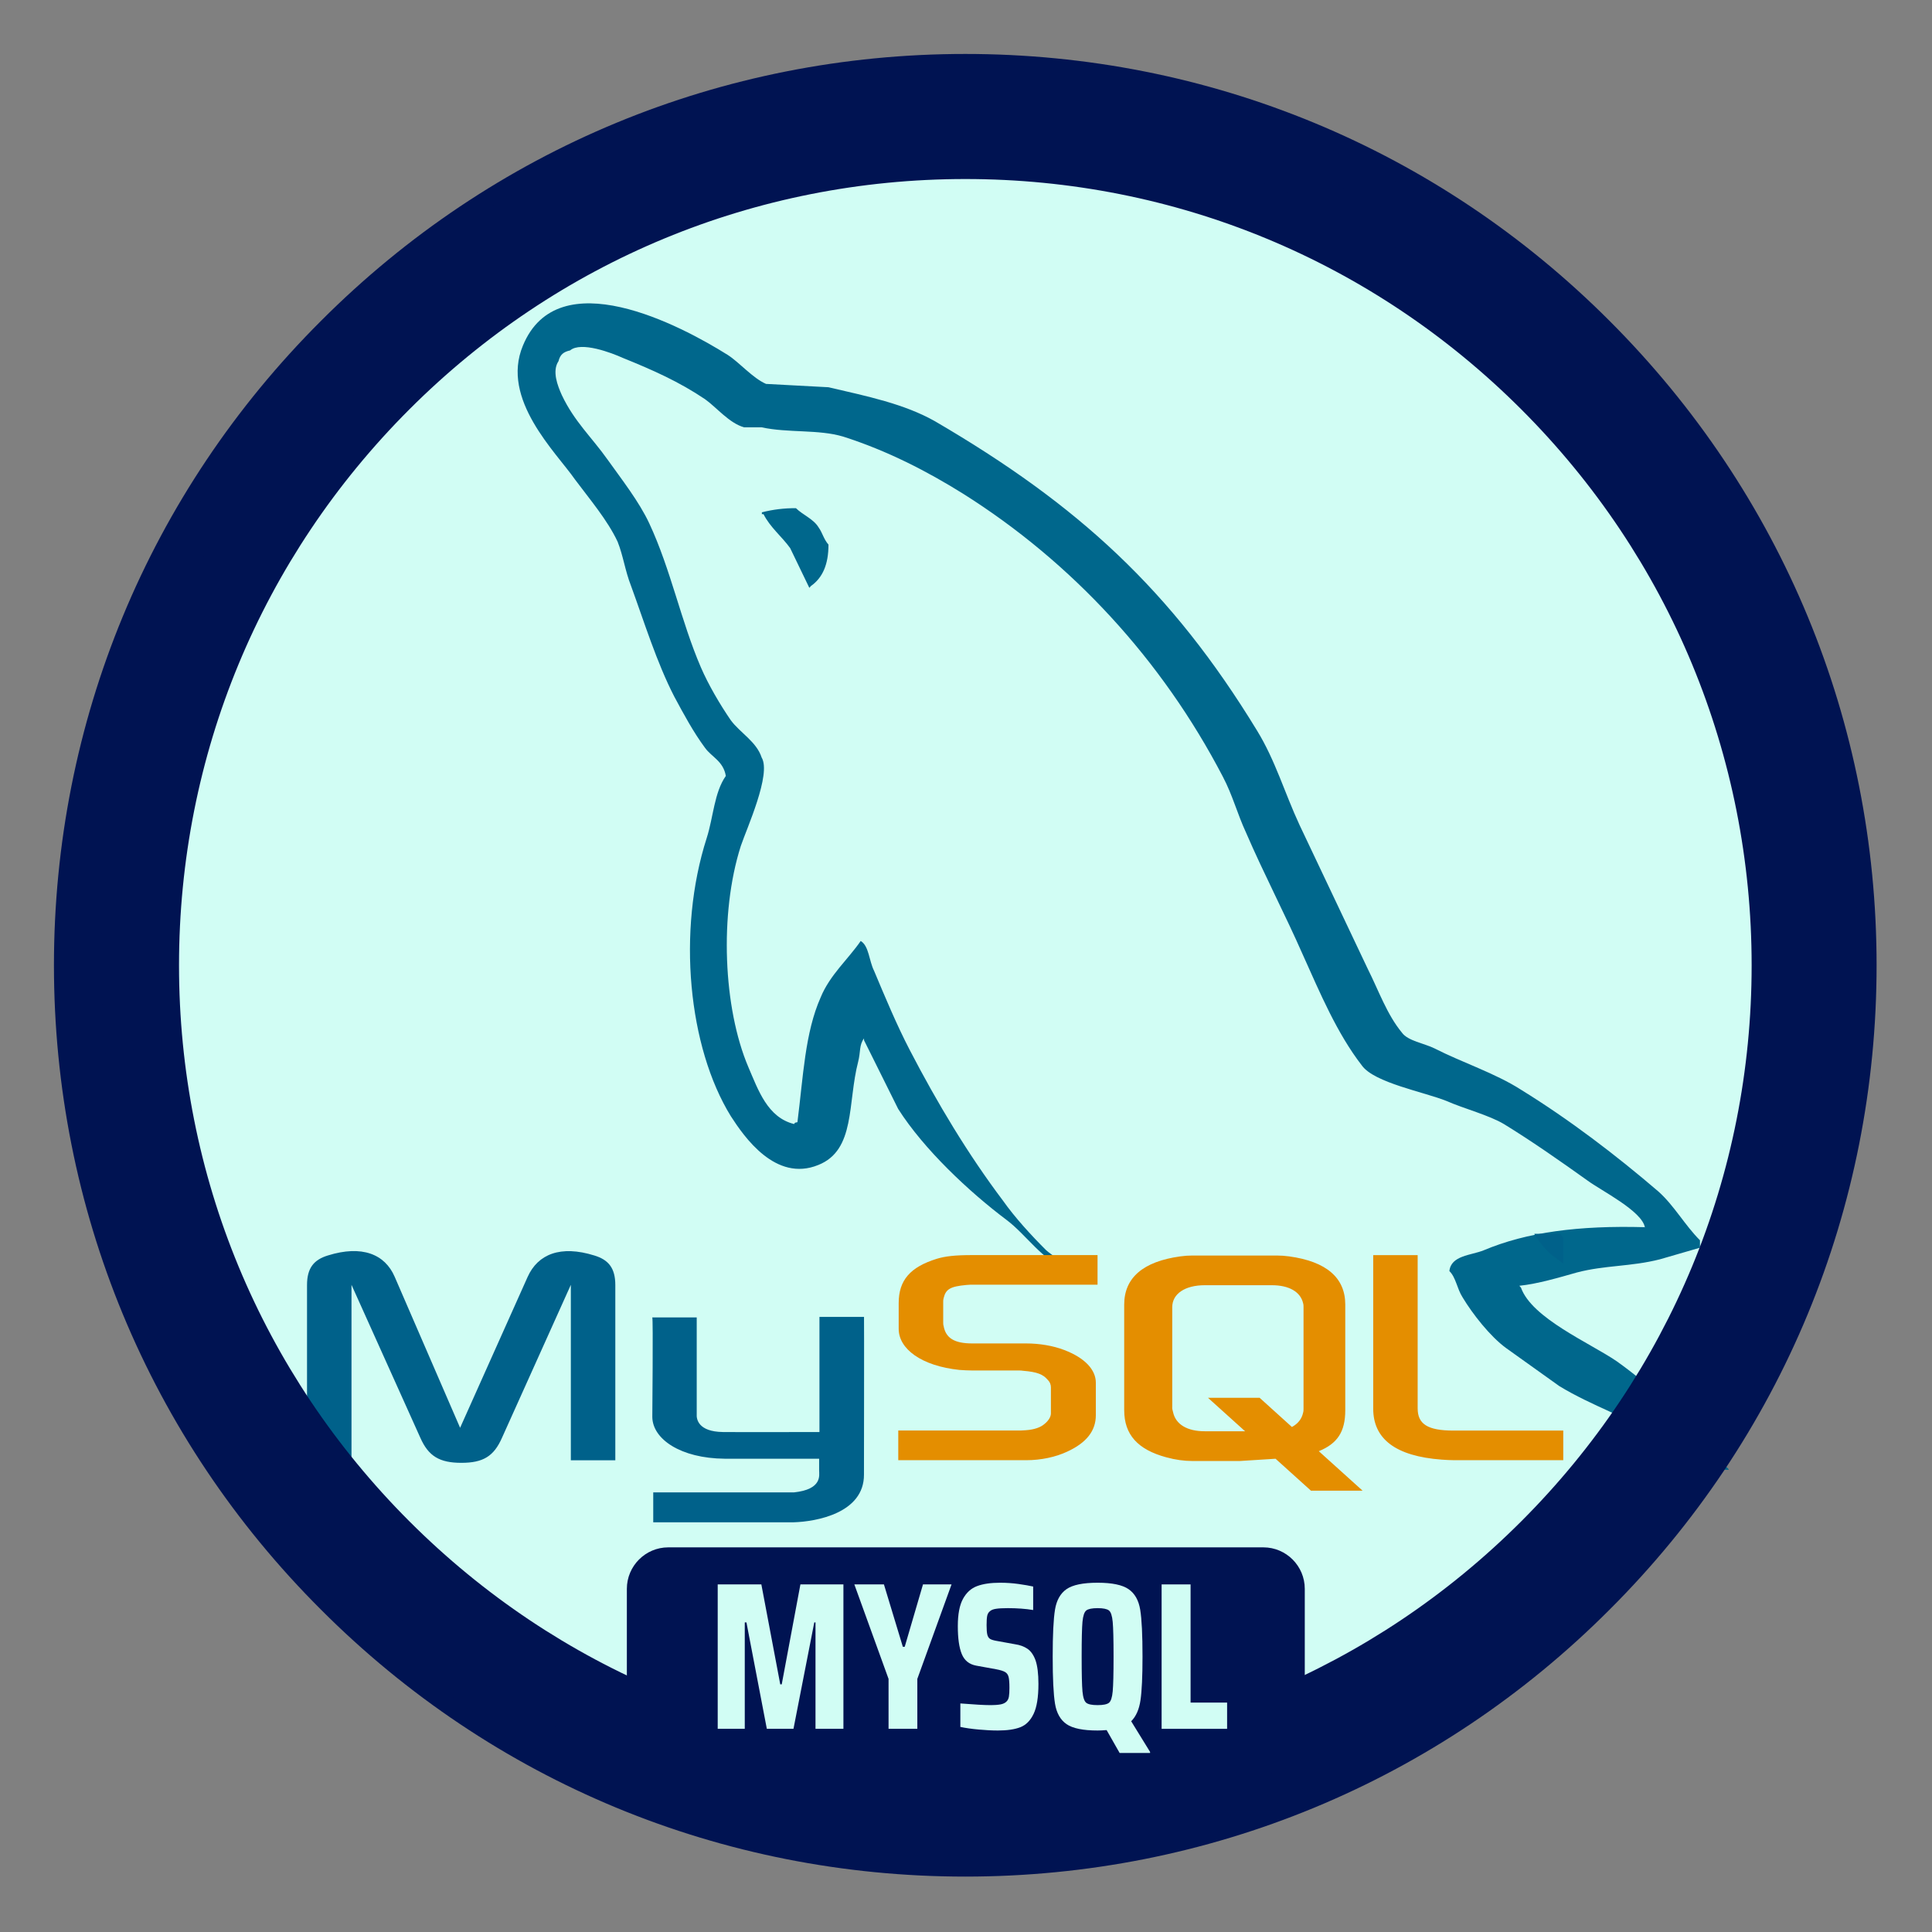 <?xml version="1.0" encoding="UTF-8"?><svg xmlns="http://www.w3.org/2000/svg" xmlns:xlink="http://www.w3.org/1999/xlink" contentScriptType="text/ecmascript" width="810" zoomAndPan="magnify" contentStyleType="text/css" viewBox="0 0 810 810" height="810" preserveAspectRatio="xMidYMid meet" version="1.0"><rect x="0" y="0" width="810" height="810" fill="#808080" stroke="none"/><defs><g><g id="glyph-0-0"/><g id="glyph-0-1"><path d="M 45.578 0 L 45.578 -44.609 L 45.062 -44.609 L 36.344 0 L 25.172 0 L 16.625 -44.609 L 15.922 -44.609 L 15.922 0 L 4.578 0 L 4.578 -60.547 L 22.875 -60.547 L 30.797 -18.656 L 31.422 -18.656 L 39.25 -60.547 L 57.281 -60.547 L 57.281 0 Z M 45.578 0 "/></g><g id="glyph-0-2"><path d="M 14.344 0 L 14.344 -20.938 L 0 -60.547 L 12.406 -60.547 L 20.328 -34.406 L 21.125 -34.406 L 28.781 -60.547 L 40.75 -60.547 L 26.406 -20.938 L 26.406 0 Z M 14.344 0 "/></g><g id="glyph-0-3"><path d="M 19.453 0.703 C 16.984 0.703 14.297 0.566 11.391 0.297 C 8.492 0.035 5.93 -0.328 3.703 -0.797 L 3.703 -10.641 C 9.68 -10.172 13.816 -9.938 16.109 -9.938 C 18.16 -9.938 19.711 -10.051 20.766 -10.281 C 21.828 -10.52 22.617 -10.938 23.141 -11.531 C 23.609 -12 23.914 -12.656 24.062 -13.5 C 24.207 -14.352 24.281 -15.57 24.281 -17.156 C 24.281 -19.332 24.16 -20.875 23.922 -21.781 C 23.691 -22.688 23.211 -23.359 22.484 -23.797 C 21.754 -24.242 20.477 -24.641 18.656 -24.984 L 10.391 -26.484 C 7.453 -27.016 5.426 -28.629 4.312 -31.328 C 3.195 -34.023 2.641 -37.926 2.641 -43.031 C 2.641 -48.02 3.359 -51.832 4.797 -54.469 C 6.234 -57.113 8.211 -58.906 10.734 -59.844 C 13.254 -60.781 16.453 -61.25 20.328 -61.25 C 23.023 -61.25 25.617 -61.07 28.109 -60.719 C 30.609 -60.363 32.648 -60.008 34.234 -59.656 L 34.234 -49.812 C 31.066 -50.332 27.516 -50.594 23.578 -50.594 C 21.473 -50.594 19.848 -50.504 18.703 -50.328 C 17.555 -50.16 16.719 -49.844 16.188 -49.375 C 15.539 -48.895 15.129 -48.219 14.953 -47.344 C 14.785 -46.469 14.703 -45.176 14.703 -43.469 C 14.703 -41.656 14.801 -40.336 15 -39.516 C 15.207 -38.691 15.57 -38.102 16.094 -37.75 C 16.625 -37.395 17.535 -37.102 18.828 -36.875 L 26.578 -35.469 C 28.629 -35.176 30.375 -34.547 31.812 -33.578 C 33.25 -32.609 34.379 -31.008 35.203 -28.781 C 36.023 -26.426 36.438 -23.109 36.438 -18.828 C 36.438 -13.254 35.758 -9.062 34.406 -6.25 C 33.062 -3.438 31.195 -1.57 28.812 -0.656 C 26.438 0.25 23.316 0.703 19.453 0.703 Z M 19.453 0.703 "/></g><g id="glyph-0-4"><path d="M 26.047 0.531 C 24.523 0.645 23.266 0.703 22.266 0.703 C 16.16 0.703 11.816 -0.188 9.234 -1.969 C 6.66 -3.758 5.051 -6.617 4.406 -10.547 C 3.758 -14.484 3.438 -21.055 3.438 -30.266 C 3.438 -39.484 3.758 -46.055 4.406 -49.984 C 5.051 -53.91 6.66 -56.77 9.234 -58.562 C 11.816 -60.352 16.16 -61.25 22.266 -61.25 C 28.305 -61.25 32.629 -60.352 35.234 -58.562 C 37.848 -56.77 39.477 -53.895 40.125 -49.938 C 40.77 -45.977 41.094 -39.422 41.094 -30.266 C 41.094 -21.992 40.812 -15.922 40.25 -12.047 C 39.695 -8.18 38.395 -5.223 36.344 -3.172 L 44.266 9.688 L 44.266 10.125 L 31.5 10.125 Z M 22.266 -9.938 C 24.609 -9.938 26.191 -10.258 27.016 -10.906 C 27.836 -11.551 28.363 -13.148 28.594 -15.703 C 28.832 -18.254 28.953 -23.109 28.953 -30.266 C 28.953 -37.43 28.832 -42.285 28.594 -44.828 C 28.363 -47.379 27.836 -48.977 27.016 -49.625 C 26.191 -50.27 24.609 -50.594 22.266 -50.594 C 19.922 -50.594 18.336 -50.27 17.516 -49.625 C 16.691 -48.977 16.16 -47.395 15.922 -44.875 C 15.691 -42.352 15.578 -37.484 15.578 -30.266 C 15.578 -23.055 15.691 -18.188 15.922 -15.656 C 16.16 -13.133 16.691 -11.551 17.516 -10.906 C 18.336 -10.258 19.922 -9.938 22.266 -9.938 Z M 22.266 -9.938 "/></g><g id="glyph-0-5"><path d="M 4.578 0 L 4.578 -60.547 L 16.719 -60.547 L 16.719 -11 L 32.031 -11 L 32.031 0 Z M 4.578 0 "/></g></g><clipPath id="clip-0"><path d="M 217 127 L 727.133 127 L 727.133 616.215 L 217 616.215 Z M 217 127 " clip-rule="nonzero"/></clipPath><clipPath id="clip-1"><path d="M 128 524 L 363 524 L 363 638.027 L 128 638.027 Z M 128 524 " clip-rule="nonzero"/></clipPath><clipPath id="clip-2"><path d="M 376 526 L 655.406 526 L 655.406 625 L 376 625 Z M 376 526 " clip-rule="nonzero"/></clipPath><clipPath id="clip-3"><path d="M 481 517.277 L 655.406 517.277 L 655.406 553 L 481 553 Z M 481 517.277 " clip-rule="nonzero"/></clipPath></defs><path fill="rgb(81.96%, 99.219%, 95.689%)" d="M 405.062 39.812 C 203.34 39.812 39.812 203.34 39.812 405.062 C 39.812 606.785 203.34 770.312 405.062 770.312 C 606.781 770.312 770.312 606.785 770.312 405.062 C 770.312 203.34 606.781 39.812 405.062 39.812 Z M 405.062 39.812 " fill-opacity="1" fill-rule="nonzero"/><g clip-path="url(#clip-0)"><path fill="rgb(0%, 40.388%, 54.9%)" d="M 689.684 514.504 C 661.77 513.727 640.117 516.59 621.965 524.223 C 616.738 526.324 608.352 526.324 607.664 532.902 C 610.457 535.66 610.793 540.18 613.242 544.004 C 617.43 550.945 624.766 560.301 631.395 565.152 L 653.73 581.113 C 667.34 589.43 682.699 594.289 695.961 602.617 C 703.641 607.477 711.316 613.719 719 618.93 C 722.91 621.703 725.281 626.223 730.172 627.949 L 730.172 626.898 C 727.73 623.789 727.027 619.277 724.594 615.797 L 714.109 605.742 C 703.992 592.215 691.422 580.414 677.809 570.711 C 666.637 563.074 642.211 552.672 637.676 539.844 L 636.988 539.066 C 644.652 538.289 653.73 535.59 661.066 533.508 C 672.941 530.398 683.754 531.082 695.961 527.965 L 712.727 523.105 L 712.727 519.996 C 706.441 513.75 701.906 505.426 695.277 499.531 C 677.48 484.27 657.922 469.348 637.676 456.863 C 626.855 449.926 612.891 445.41 601.375 439.523 C 597.172 437.441 590.203 436.398 587.762 432.934 C 581.465 425.312 577.984 415.242 573.445 406.219 L 544.828 345.859 C 538.547 332.332 534.695 318.805 527.031 306.32 C 491.074 247.348 451.973 211.621 391.938 176.578 C 379.027 169.293 363.668 166.16 347.344 162.352 L 321.164 160.953 C 315.57 158.527 309.992 151.934 305.105 148.809 C 285.211 136.32 233.895 109.266 219.227 144.922 C 209.801 167.469 233.191 189.664 241.133 201.117 C 247.078 209.094 254.746 218.113 258.945 227.133 C 261.293 233.023 262.074 239.277 264.523 245.52 C 270.102 260.781 275.344 277.785 282.676 292.012 C 286.586 299.297 290.695 306.941 295.582 313.527 C 298.375 317.414 303.266 319.078 304.305 325.32 C 299.418 332.262 299.082 342.656 296.289 351.344 C 283.715 390.543 288.605 439.105 306.402 467.965 C 311.996 476.633 325.18 495.723 343.062 488.43 C 358.773 482.184 355.27 462.414 359.805 445.066 C 360.863 440.91 360.156 438.133 362.246 435.352 L 362.246 436.129 L 376.562 464.918 C 387.383 481.914 406.238 499.609 421.938 511.41 C 430.309 517.656 436.945 528.414 447.41 532.223 L 447.41 531.176 L 446.723 531.176 C 444.625 528.066 441.48 526.664 438.688 524.238 C 432.406 517.996 425.426 510.363 420.539 503.426 C 405.887 484.004 392.977 462.492 381.453 440.293 C 375.859 429.543 370.969 417.746 366.449 406.996 C 364.336 402.828 364.336 396.578 360.855 394.508 C 355.613 402.129 347.945 408.738 344.09 418.098 C 337.453 433.008 336.766 451.398 334.324 470.477 C 332.918 470.828 333.543 470.477 332.918 471.254 C 321.762 468.484 317.91 457.027 313.727 447.324 C 303.258 422.691 301.504 383.148 310.582 354.703 C 313.023 347.418 323.504 324.52 319.32 317.586 C 317.207 310.992 310.246 307.18 306.395 301.973 C 301.859 295.379 296.984 287.059 293.84 279.773 C 285.469 260.336 281.281 238.84 272.199 219.41 C 268 210.391 260.676 201.023 254.738 192.703 C 248.105 183.336 240.789 176.742 235.547 165.648 C 233.801 161.762 231.363 155.586 234.156 151.422 C 234.844 148.645 236.25 147.531 239.027 146.91 C 243.566 143.023 256.488 147.953 261.027 150.02 C 273.938 155.23 284.758 160.082 295.574 167.359 C 300.465 170.824 305.707 177.418 311.988 179.16 L 319.328 179.16 C 330.5 181.586 343.055 179.938 353.516 183.047 C 372.02 188.957 388.766 197.617 403.789 206.996 C 449.508 235.785 487.215 276.719 512.691 325.641 C 516.875 333.617 518.621 340.902 522.469 349.227 C 529.809 366.23 538.883 383.57 546.195 400.23 C 553.535 416.535 560.516 433.195 570.98 446.723 C 576.223 454.008 597.16 457.82 606.578 461.637 C 613.562 464.746 624.375 467.547 630.672 471.355 C 642.535 478.641 654.402 486.969 665.566 494.945 C 671.145 499.094 688.605 507.773 689.645 514.691 Z M 333.723 213.059 C 328.879 213.016 324.113 213.594 319.422 214.793 L 319.422 215.57 L 320.109 215.57 C 322.902 221.121 327.793 224.938 331.281 229.797 L 339.316 246.453 L 340.004 245.676 C 344.895 242.207 347.344 236.656 347.344 228.336 C 345.246 225.91 344.902 223.477 343.156 221.051 C 341.059 217.586 336.523 215.844 333.723 213.074 Z M 333.723 213.059 " fill-opacity="1" fill-rule="evenodd"/></g><g clip-path="url(#clip-1)"><path fill="rgb(0%, 38.039%, 54.12%)" d="M 128.723 612.195 L 147.367 612.195 L 147.367 538.668 L 176.227 602.789 C 179.629 610.52 184.293 613.297 193.434 613.297 C 202.574 613.297 207.055 610.551 210.465 602.789 L 239.328 538.668 L 239.328 612.223 L 257.973 612.223 L 257.973 538.789 C 257.973 531.625 255.098 528.16 249.188 526.371 C 235.027 521.957 225.523 525.777 221.223 535.328 L 192.902 598.609 L 165.473 535.301 C 161.352 525.75 151.672 521.93 137.512 526.344 C 131.594 528.137 128.723 531.602 128.723 538.762 Z M 273.469 552.328 L 292.105 552.328 L 292.105 592.855 C 291.93 595.055 292.812 600.223 303.023 600.383 C 308.234 600.465 343.238 600.383 343.562 600.383 L 343.562 552.125 L 362.242 552.125 C 362.324 552.125 362.223 617.922 362.223 618.203 C 362.324 634.43 342.07 637.957 332.738 638.23 L 273.875 638.23 L 273.875 625.695 L 332.844 625.695 C 344.84 624.426 343.426 618.469 343.426 616.461 L 343.426 611.574 L 303.801 611.574 C 285.367 611.41 273.629 603.367 273.484 594.121 C 273.469 593.293 273.883 552.727 273.473 552.324 Z M 273.469 552.328 " fill-opacity="1" fill-rule="nonzero"/></g><g clip-path="url(#clip-2)"><path fill="rgb(89.409%, 55.688%, 0%)" d="M 376.609 612.195 L 430.207 612.195 C 436.48 612.195 442.578 610.883 447.422 608.609 C 455.488 604.91 459.434 599.895 459.434 593.328 L 459.434 579.719 C 459.434 574.344 454.949 569.332 446.168 565.988 C 441.508 564.191 435.773 563.242 430.215 563.242 L 407.629 563.242 C 400.102 563.242 396.516 560.973 395.621 555.957 C 395.441 555.363 395.441 554.855 395.441 554.285 L 395.441 545.809 C 395.441 545.332 395.441 544.852 395.621 544.254 C 396.516 540.434 398.488 539.359 405.121 538.734 C 405.66 538.734 406.375 538.613 406.914 538.613 L 460.152 538.613 L 460.152 526.199 L 407.812 526.199 C 400.281 526.199 396.34 526.676 392.754 527.75 C 381.625 531.215 376.781 536.734 376.781 546.289 L 376.781 557.152 C 376.781 565.512 386.285 572.676 402.234 574.348 C 404.031 574.465 405.82 574.582 407.613 574.582 L 426.973 574.582 C 427.691 574.582 428.41 574.582 428.945 574.707 C 434.859 575.184 437.371 576.258 439.164 578.406 C 440.27 579.508 440.602 580.559 440.602 581.719 L 440.602 592.582 C 440.602 593.898 439.703 595.57 437.91 597 C 436.297 598.434 433.609 599.387 430.023 599.629 C 429.305 599.629 428.77 599.746 428.055 599.746 L 376.605 599.746 L 376.605 612.164 Z M 575.727 590.586 C 575.727 603.359 585.223 610.523 604.406 611.957 C 606.195 612.094 607.988 612.176 609.781 612.195 L 658.359 612.195 L 658.359 599.777 L 609.422 599.777 C 598.488 599.777 594.363 597.031 594.363 590.465 L 594.363 526.223 L 575.723 526.223 L 575.723 590.578 Z M 471.324 591.23 L 471.324 546.965 C 471.324 535.719 479.227 528.895 494.855 526.742 C 496.523 526.504 498.199 526.387 499.887 526.383 L 535.273 526.383 C 537.016 526.387 538.754 526.504 540.484 526.742 C 556.109 528.895 564.012 535.715 564.012 546.965 L 564.012 591.23 C 564.012 600.355 560.656 605.238 552.918 608.422 L 571.281 624.984 L 549.637 624.984 L 534.781 611.586 L 519.824 612.531 L 499.887 612.531 C 496.473 612.531 492.883 612.051 488.926 610.973 C 477.047 607.746 471.328 601.523 471.328 591.23 Z M 491.449 590.125 C 491.449 590.727 491.629 591.32 491.809 592.043 C 492.91 597.188 497.734 600.059 505.07 600.059 L 522.008 600.059 L 506.449 586.027 L 528.098 586.027 L 541.637 598.266 C 544.137 596.934 545.781 594.895 546.332 592.281 C 546.512 591.688 546.512 591.086 546.512 590.488 L 546.512 548.043 C 546.512 547.566 546.512 546.938 546.332 546.367 C 545.227 541.582 540.402 538.832 533.219 538.832 L 505.117 538.832 C 496.828 538.832 491.469 542.422 491.469 548.043 L 491.469 590.16 Z M 491.449 590.125 " fill-opacity="1" fill-rule="nonzero"/></g><g clip-path="url(#clip-3)"><path fill="rgb(0%, 38.039%, 54.12%)" d="M 674.75 505.625 C 663.293 505.316 654.539 506.379 647.055 509.531 C 644.926 510.426 641.539 510.449 641.188 513.113 C 642.359 514.336 642.543 516.164 643.469 517.668 C 645.258 520.559 648.277 524.434 650.965 526.457 C 653.906 528.676 656.934 531.051 660.09 532.973 C 665.699 536.391 671.961 538.344 677.359 541.762 C 680.543 543.777 683.703 546.316 686.809 548.598 C 688.344 549.727 689.379 551.477 691.367 552.18 L 691.367 551.852 C 690.316 550.52 690.051 548.688 689.09 547.297 L 684.852 543.066 C 680.707 537.543 675.453 532.75 669.863 528.738 C 665.406 525.543 655.43 521.223 653.57 516.039 L 653.242 515.715 C 656.406 515.355 660.105 514.215 663.023 513.438 C 667.926 512.125 672.305 512.461 677.363 511.16 L 684.211 509.203 L 684.211 507.902 C 681.652 505.277 679.828 501.809 677.039 499.438 C 669.746 493.227 661.777 487.027 653.582 481.852 C 649.035 478.98 643.414 477.121 638.59 474.688 C 636.969 473.871 634.121 473.445 633.051 472.082 C 630.52 468.859 629.141 464.766 627.188 461.039 C 623.098 453.172 619.082 444.574 615.457 436.297 C 612.984 430.652 611.367 425.082 608.289 420.016 C 593.492 395.715 577.566 381.043 552.898 366.629 C 547.648 363.562 541.328 362.348 534.648 360.766 L 523.895 360.113 C 521.707 359.203 519.43 356.527 517.371 355.23 C 509.199 350.066 488.238 338.852 482.184 353.574 C 478.363 362.883 487.895 371.969 491.305 376.691 C 493.699 380.004 496.766 383.711 498.473 387.434 C 499.598 389.879 499.793 392.336 500.758 394.922 C 503.125 401.273 505.184 408.238 508.25 414.133 C 509.797 417.113 511.504 420.254 513.465 422.922 C 514.664 424.559 516.723 425.277 517.047 427.809 C 515.035 430.625 514.918 434.984 513.785 438.551 C 508.695 454.598 510.613 474.535 518.023 486.414 C 520.297 490.059 525.648 497.875 533.012 494.875 C 539.449 492.254 537.984 484.137 539.855 476.973 C 540.27 475.344 540.016 474.156 540.832 473.066 L 540.832 473.391 L 546.699 485.109 C 551.039 492.094 558.746 499.395 565.273 504.324 C 568.656 506.879 571.352 511.293 575.699 512.789 L 575.699 512.461 L 575.375 512.461 C 574.527 511.137 573.199 510.594 572.113 509.535 C 569.562 507.039 566.727 503.934 564.617 501.07 C 558.676 493.016 553.434 484.203 548.652 475.023 C 546.371 470.645 544.383 465.809 542.465 461.352 C 541.723 459.633 541.73 457.035 540.184 456.145 C 538.074 459.41 534.969 462.051 533.34 465.91 C 530.73 472.078 530.395 479.598 529.43 487.398 C 528.859 487.602 529.113 487.461 528.777 487.723 C 524.242 486.633 522.645 481.961 520.961 477.957 C 516.691 467.824 515.902 451.52 519.656 439.867 C 520.621 436.852 525.016 427.348 523.238 424.562 C 522.391 421.785 519.59 420.148 518.023 418.051 C 516.09 415.426 514.152 411.965 512.812 408.934 C 509.32 401.039 507.688 392.176 504.012 384.191 C 502.258 380.375 499.289 376.516 496.848 373.148 C 494.145 369.395 491.117 366.621 489.027 362.105 C 488.281 360.492 487.27 357.91 488.375 356.246 C 488.484 355.758 488.715 355.336 489.066 354.98 C 489.422 354.629 489.844 354.398 490.332 354.289 C 492.223 352.836 497.488 354.773 499.453 355.594 C 504.676 357.762 509.043 359.828 513.469 362.758 C 515.598 364.137 517.742 366.887 520.309 367.645 L 523.238 367.645 C 527.824 368.699 532.965 367.973 537.246 369.273 C 544.824 371.57 551.609 375.152 557.777 379.039 C 576.559 390.887 591.914 407.754 602.418 427.902 C 604.109 431.141 604.84 434.234 606.328 437.668 C 609.332 444.57 613.113 451.727 616.105 458.504 C 619.086 465.266 621.988 472.086 626.207 477.711 C 628.422 480.664 636.98 482.254 640.867 483.895 C 643.598 485.047 648.062 486.246 650.645 487.801 C 655.574 490.773 660.355 494.316 664.984 497.574 C 667.297 499.203 674.406 502.773 674.758 505.711 Z M 674.75 505.625 " fill-opacity="1" fill-rule="nonzero"/></g><path fill="rgb(0%, 7.449%, 32.159%)" d="M 404.695 786.77 C 302.684 786.77 206.633 747.066 134.555 674.836 C 62.324 602.758 22.617 506.703 22.617 404.695 C 22.617 302.688 62.324 206.633 134.555 134.555 C 206.633 62.324 302.684 22.621 404.695 22.621 C 506.703 22.621 602.758 62.324 674.836 134.555 C 747.066 206.785 786.77 302.688 786.77 404.695 C 786.77 506.703 747.066 602.758 674.836 674.836 C 602.758 747.066 506.703 786.77 404.695 786.77 Z M 404.695 45.527 C 308.793 45.527 218.543 82.941 150.742 150.742 C 82.938 218.543 45.523 308.793 45.523 404.695 C 45.523 500.598 82.938 590.848 150.742 658.648 C 218.543 726.449 308.793 763.863 404.695 763.863 C 500.594 763.863 590.844 726.449 658.648 658.648 C 726.449 590.848 763.863 500.598 763.863 404.695 C 763.863 308.793 726.449 218.543 658.648 150.742 C 590.844 82.941 500.594 45.527 404.695 45.527 Z M 404.695 45.527 " fill-opacity="1" fill-rule="nonzero"/><path fill="rgb(0%, 7.449%, 32.159%)" d="M 404.699 779.281 C 304.691 779.281 210.523 740.355 139.859 669.543 C 69.043 598.879 30.117 504.711 30.117 404.703 C 30.117 304.691 69.043 210.523 139.859 139.859 C 210.523 69.047 304.691 30.121 404.699 30.121 C 504.707 30.121 598.879 69.047 669.543 139.859 C 740.355 210.672 779.281 304.691 779.281 404.703 C 779.281 504.711 740.355 598.879 669.543 669.543 C 598.879 740.355 504.707 779.281 404.699 779.281 Z M 404.699 52.578 C 310.68 52.578 222.199 89.258 155.727 155.73 C 89.254 222.203 52.574 310.684 52.574 404.703 C 52.574 498.723 89.254 587.203 155.727 653.672 C 222.199 720.145 310.68 756.824 404.699 756.824 C 498.719 756.824 587.199 720.145 653.672 653.672 C 720.145 587.203 756.824 498.723 756.824 404.703 C 756.824 310.684 720.145 222.203 653.672 155.73 C 587.199 89.258 498.719 52.578 404.699 52.578 Z M 404.699 52.578 " fill-opacity="1" fill-rule="nonzero"/><path fill="rgb(0%, 7.449%, 32.159%)" d="M 404.711 766.957 C 307.996 766.957 216.926 729.312 148.59 660.828 C 80.109 592.492 42.465 501.426 42.465 404.711 C 42.465 307.996 80.109 216.926 148.59 148.59 C 216.926 80.109 307.996 42.465 404.711 42.465 C 501.426 42.465 592.492 80.109 660.828 148.59 C 729.312 217.074 766.957 307.996 766.957 404.711 C 766.957 501.426 729.312 592.492 660.828 660.828 C 592.492 729.312 501.426 766.957 404.711 766.957 Z M 404.711 64.184 C 313.785 64.184 228.219 99.652 163.938 163.938 C 99.652 228.219 64.184 313.785 64.184 404.711 C 64.184 495.633 99.652 581.199 163.938 645.484 C 228.219 709.766 313.785 745.238 404.711 745.238 C 495.633 745.238 581.199 709.766 645.484 645.484 C 709.766 581.199 745.238 495.633 745.238 404.711 C 745.238 313.785 709.766 228.219 645.484 163.938 C 581.199 99.652 495.633 64.184 404.711 64.184 Z M 404.711 64.184 " fill-opacity="1" fill-rule="nonzero"/><path fill="rgb(0%, 7.449%, 32.159%)" d="M 404.719 755.41 C 311.09 755.41 222.93 718.965 156.77 652.668 C 90.473 586.512 54.031 498.348 54.031 404.719 C 54.031 311.09 90.473 222.93 156.77 156.773 C 222.93 90.477 311.09 54.031 404.719 54.031 C 498.348 54.031 586.512 90.477 652.668 156.773 C 718.965 223.07 755.406 311.09 755.406 404.719 C 755.406 498.348 718.965 586.512 652.668 652.668 C 586.512 718.965 498.348 755.41 404.719 755.41 Z M 404.719 75.059 C 316.695 75.059 233.859 109.398 171.629 171.629 C 109.395 233.863 75.055 316.699 75.055 404.723 C 75.055 492.742 109.395 575.578 171.629 637.812 C 233.859 700.043 316.695 734.383 404.719 734.383 C 492.742 734.383 575.578 700.043 637.809 637.812 C 700.043 575.578 734.383 492.742 734.383 404.719 C 734.383 316.699 700.043 233.863 637.809 171.629 C 575.578 109.398 492.742 75.059 404.719 75.059 Z M 404.719 75.059 " fill-opacity="1" fill-rule="nonzero"/><path fill="rgb(0%, 7.449%, 32.159%)" d="M 529.68 740.988 L 280.172 740.988 C 270.605 740.988 262.812 733.184 262.812 723.605 L 262.812 666.125 C 262.812 656.547 270.605 648.738 280.172 648.738 L 529.68 648.738 C 539.242 648.738 547.035 656.547 547.035 666.125 L 547.035 723.605 C 547.035 733.184 539.242 740.988 529.68 740.988 Z M 529.68 740.988 " fill-opacity="1" fill-rule="nonzero"/><g fill="rgb(81.96%, 99.219%, 95.689%)" fill-opacity="1"><use x="296.326" y="724.818" xmlns:xlink="http://www.w3.org/1999/xlink" xlink:href="#glyph-0-1" xlink:type="simple" xlink:actuate="onLoad" xlink:show="embed"/></g><g fill="rgb(81.96%, 99.219%, 95.689%)" fill-opacity="1"><use x="358.187" y="724.818" xmlns:xlink="http://www.w3.org/1999/xlink" xlink:href="#glyph-0-2" xlink:type="simple" xlink:actuate="onLoad" xlink:show="embed"/></g><g fill="rgb(81.96%, 99.219%, 95.689%)" fill-opacity="1"><use x="398.929" y="724.818" xmlns:xlink="http://www.w3.org/1999/xlink" xlink:href="#glyph-0-3" xlink:type="simple" xlink:actuate="onLoad" xlink:show="embed"/></g><g fill="rgb(81.96%, 99.219%, 95.689%)" fill-opacity="1"><use x="437.911" y="724.818" xmlns:xlink="http://www.w3.org/1999/xlink" xlink:href="#glyph-0-4" xlink:type="simple" xlink:actuate="onLoad" xlink:show="embed"/></g><g fill="rgb(81.96%, 99.219%, 95.689%)" fill-opacity="1"><use x="482.437" y="724.818" xmlns:xlink="http://www.w3.org/1999/xlink" xlink:href="#glyph-0-5" xlink:type="simple" xlink:actuate="onLoad" xlink:show="embed"/></g></svg>